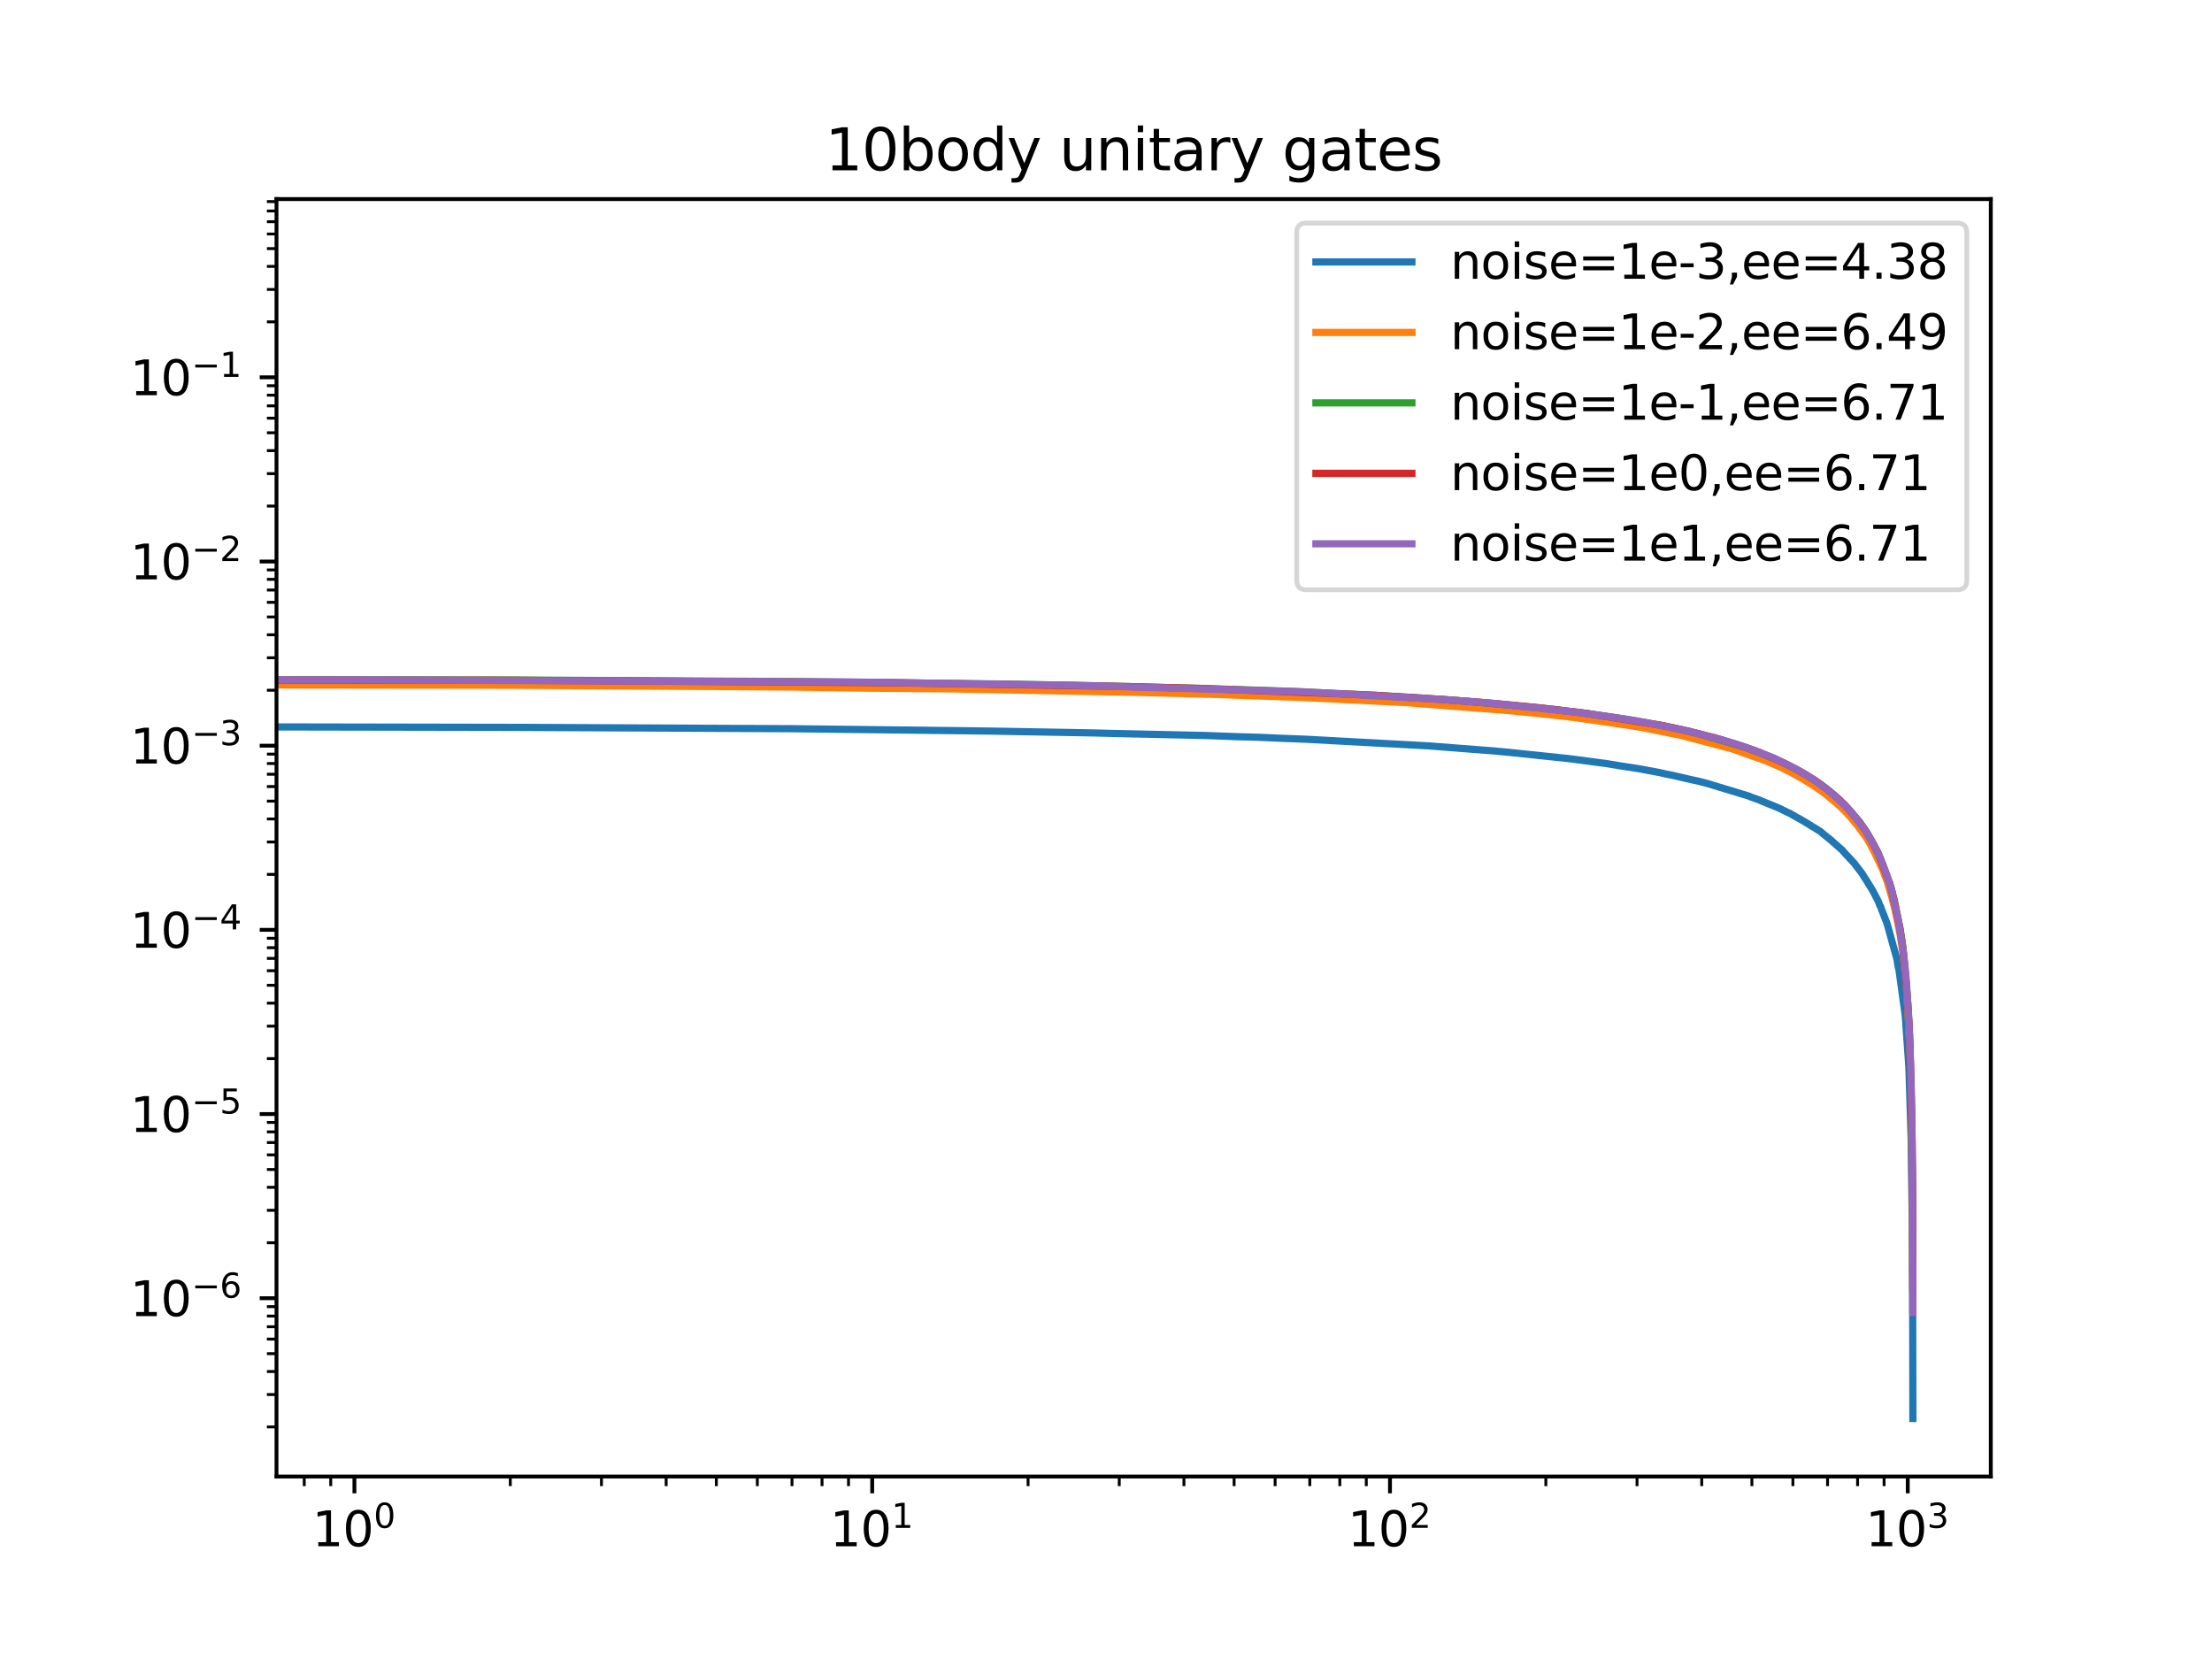 <?xml version="1.0" encoding="utf-8" standalone="no"?>
<!DOCTYPE svg PUBLIC "-//W3C//DTD SVG 1.1//EN"
  "http://www.w3.org/Graphics/SVG/1.1/DTD/svg11.dtd">
<svg xmlns:xlink="http://www.w3.org/1999/xlink" width="460.8pt" height="345.6pt" viewBox="0 0 460.8 345.6" xmlns="http://www.w3.org/2000/svg" version="1.1">
 <defs>
  <style type="text/css">*{stroke-linejoin: round; stroke-linecap: butt}</style>
 </defs>
 <g id="figure_1">
  <g id="patch_1">
   <path d="M 0 345.6 
L 460.8 345.6 
L 460.8 0 
L 0 0 
z
" style="fill: #ffffff"/>
  </g>
  <g id="axes_1">
   <g id="patch_2">
    <path d="M 57.6 307.584 
L 414.72 307.584 
L 414.72 41.472 
L 57.6 41.472 
z
" style="fill: #ffffff"/>
   </g>
   <g id="matplotlib.axis_1">
    <g id="xtick_1">
     <g id="line2d_1">
      <defs>
       <path id="mdeac1fb613" d="M 0 0 
L 0 3.5 
" style="stroke: #000000; stroke-width: 0.8"/>
      </defs>
      <g>
       <use xlink:href="#mdeac1fb613" x="73.833" y="307.584" style="stroke: #000000; stroke-width: 0.8"/>
      </g>
     </g>
     <g id="text_1">
      <!-- $\mathdefault{10^{0}}$ -->
      <g transform="translate(65.033 322.182) scale(0.1 -0.1)">
       <defs>
        <path id="DejaVuSans-31" d="M 794 531 
L 1825 531 
L 1825 4091 
L 703 3866 
L 703 4441 
L 1819 4666 
L 2450 4666 
L 2450 531 
L 3481 531 
L 3481 0 
L 794 0 
L 794 531 
z
" transform="scale(0.016)"/>
        <path id="DejaVuSans-30" d="M 2034 4250 
Q 1547 4250 1301 3770 
Q 1056 3291 1056 2328 
Q 1056 1369 1301 889 
Q 1547 409 2034 409 
Q 2525 409 2770 889 
Q 3016 1369 3016 2328 
Q 3016 3291 2770 3770 
Q 2525 4250 2034 4250 
z
M 2034 4750 
Q 2819 4750 3233 4129 
Q 3647 3509 3647 2328 
Q 3647 1150 3233 529 
Q 2819 -91 2034 -91 
Q 1250 -91 836 529 
Q 422 1150 422 2328 
Q 422 3509 836 4129 
Q 1250 4750 2034 4750 
z
" transform="scale(0.016)"/>
       </defs>
       <use xlink:href="#DejaVuSans-31" transform="translate(0 0.766)"/>
       <use xlink:href="#DejaVuSans-30" transform="translate(63.623 0.766)"/>
       <use xlink:href="#DejaVuSans-30" transform="translate(128.203 39.047) scale(0.7)"/>
      </g>
     </g>
    </g>
    <g id="xtick_2">
     <g id="line2d_2">
      <g>
       <use xlink:href="#mdeac1fb613" x="181.696" y="307.584" style="stroke: #000000; stroke-width: 0.8"/>
      </g>
     </g>
     <g id="text_2">
      <!-- $\mathdefault{10^{1}}$ -->
      <g transform="translate(172.896 322.182) scale(0.1 -0.1)">
       <use xlink:href="#DejaVuSans-31" transform="translate(0 0.684)"/>
       <use xlink:href="#DejaVuSans-30" transform="translate(63.623 0.684)"/>
       <use xlink:href="#DejaVuSans-31" transform="translate(128.203 38.966) scale(0.7)"/>
      </g>
     </g>
    </g>
    <g id="xtick_3">
     <g id="line2d_3">
      <g>
       <use xlink:href="#mdeac1fb613" x="289.559" y="307.584" style="stroke: #000000; stroke-width: 0.8"/>
      </g>
     </g>
     <g id="text_3">
      <!-- $\mathdefault{10^{2}}$ -->
      <g transform="translate(280.759 322.182) scale(0.1 -0.1)">
       <defs>
        <path id="DejaVuSans-32" d="M 1228 531 
L 3431 531 
L 3431 0 
L 469 0 
L 469 531 
Q 828 903 1448 1529 
Q 2069 2156 2228 2338 
Q 2531 2678 2651 2914 
Q 2772 3150 2772 3378 
Q 2772 3750 2511 3984 
Q 2250 4219 1831 4219 
Q 1534 4219 1204 4116 
Q 875 4013 500 3803 
L 500 4441 
Q 881 4594 1212 4672 
Q 1544 4750 1819 4750 
Q 2544 4750 2975 4387 
Q 3406 4025 3406 3419 
Q 3406 3131 3298 2873 
Q 3191 2616 2906 2266 
Q 2828 2175 2409 1742 
Q 1991 1309 1228 531 
z
" transform="scale(0.016)"/>
       </defs>
       <use xlink:href="#DejaVuSans-31" transform="translate(0 0.766)"/>
       <use xlink:href="#DejaVuSans-30" transform="translate(63.623 0.766)"/>
       <use xlink:href="#DejaVuSans-32" transform="translate(128.203 39.047) scale(0.7)"/>
      </g>
     </g>
    </g>
    <g id="xtick_4">
     <g id="line2d_4">
      <g>
       <use xlink:href="#mdeac1fb613" x="397.422" y="307.584" style="stroke: #000000; stroke-width: 0.8"/>
      </g>
     </g>
     <g id="text_4">
      <!-- $\mathdefault{10^{3}}$ -->
      <g transform="translate(388.622 322.182) scale(0.1 -0.1)">
       <defs>
        <path id="DejaVuSans-33" d="M 2597 2516 
Q 3050 2419 3304 2112 
Q 3559 1806 3559 1356 
Q 3559 666 3084 287 
Q 2609 -91 1734 -91 
Q 1441 -91 1130 -33 
Q 819 25 488 141 
L 488 750 
Q 750 597 1062 519 
Q 1375 441 1716 441 
Q 2309 441 2620 675 
Q 2931 909 2931 1356 
Q 2931 1769 2642 2001 
Q 2353 2234 1838 2234 
L 1294 2234 
L 1294 2753 
L 1863 2753 
Q 2328 2753 2575 2939 
Q 2822 3125 2822 3475 
Q 2822 3834 2567 4026 
Q 2313 4219 1838 4219 
Q 1578 4219 1281 4162 
Q 984 4106 628 3988 
L 628 4550 
Q 988 4650 1302 4700 
Q 1616 4750 1894 4750 
Q 2613 4750 3031 4423 
Q 3450 4097 3450 3541 
Q 3450 3153 3228 2886 
Q 3006 2619 2597 2516 
z
" transform="scale(0.016)"/>
       </defs>
       <use xlink:href="#DejaVuSans-31" transform="translate(0 0.766)"/>
       <use xlink:href="#DejaVuSans-30" transform="translate(63.623 0.766)"/>
       <use xlink:href="#DejaVuSans-33" transform="translate(128.203 39.047) scale(0.7)"/>
      </g>
     </g>
    </g>
    <g id="xtick_5">
     <g id="line2d_5">
      <defs>
       <path id="m0fc6ccbab1" d="M 0 0 
L 0 2 
" style="stroke: #000000; stroke-width: 0.6"/>
      </defs>
      <g>
       <use xlink:href="#m0fc6ccbab1" x="63.38" y="307.584" style="stroke: #000000; stroke-width: 0.6"/>
      </g>
     </g>
    </g>
    <g id="xtick_6">
     <g id="line2d_6">
      <g>
       <use xlink:href="#m0fc6ccbab1" x="68.897" y="307.584" style="stroke: #000000; stroke-width: 0.6"/>
      </g>
     </g>
    </g>
    <g id="xtick_7">
     <g id="line2d_7">
      <g>
       <use xlink:href="#m0fc6ccbab1" x="106.303" y="307.584" style="stroke: #000000; stroke-width: 0.6"/>
      </g>
     </g>
    </g>
    <g id="xtick_8">
     <g id="line2d_8">
      <g>
       <use xlink:href="#m0fc6ccbab1" x="125.297" y="307.584" style="stroke: #000000; stroke-width: 0.6"/>
      </g>
     </g>
    </g>
    <g id="xtick_9">
     <g id="line2d_9">
      <g>
       <use xlink:href="#m0fc6ccbab1" x="138.773" y="307.584" style="stroke: #000000; stroke-width: 0.6"/>
      </g>
     </g>
    </g>
    <g id="xtick_10">
     <g id="line2d_10">
      <g>
       <use xlink:href="#m0fc6ccbab1" x="149.226" y="307.584" style="stroke: #000000; stroke-width: 0.6"/>
      </g>
     </g>
    </g>
    <g id="xtick_11">
     <g id="line2d_11">
      <g>
       <use xlink:href="#m0fc6ccbab1" x="157.767" y="307.584" style="stroke: #000000; stroke-width: 0.6"/>
      </g>
     </g>
    </g>
    <g id="xtick_12">
     <g id="line2d_12">
      <g>
       <use xlink:href="#m0fc6ccbab1" x="164.988" y="307.584" style="stroke: #000000; stroke-width: 0.6"/>
      </g>
     </g>
    </g>
    <g id="xtick_13">
     <g id="line2d_13">
      <g>
       <use xlink:href="#m0fc6ccbab1" x="171.243" y="307.584" style="stroke: #000000; stroke-width: 0.6"/>
      </g>
     </g>
    </g>
    <g id="xtick_14">
     <g id="line2d_14">
      <g>
       <use xlink:href="#m0fc6ccbab1" x="176.76" y="307.584" style="stroke: #000000; stroke-width: 0.6"/>
      </g>
     </g>
    </g>
    <g id="xtick_15">
     <g id="line2d_15">
      <g>
       <use xlink:href="#m0fc6ccbab1" x="214.166" y="307.584" style="stroke: #000000; stroke-width: 0.6"/>
      </g>
     </g>
    </g>
    <g id="xtick_16">
     <g id="line2d_16">
      <g>
       <use xlink:href="#m0fc6ccbab1" x="233.16" y="307.584" style="stroke: #000000; stroke-width: 0.6"/>
      </g>
     </g>
    </g>
    <g id="xtick_17">
     <g id="line2d_17">
      <g>
       <use xlink:href="#m0fc6ccbab1" x="246.636" y="307.584" style="stroke: #000000; stroke-width: 0.6"/>
      </g>
     </g>
    </g>
    <g id="xtick_18">
     <g id="line2d_18">
      <g>
       <use xlink:href="#m0fc6ccbab1" x="257.089" y="307.584" style="stroke: #000000; stroke-width: 0.6"/>
      </g>
     </g>
    </g>
    <g id="xtick_19">
     <g id="line2d_19">
      <g>
       <use xlink:href="#m0fc6ccbab1" x="265.63" y="307.584" style="stroke: #000000; stroke-width: 0.6"/>
      </g>
     </g>
    </g>
    <g id="xtick_20">
     <g id="line2d_20">
      <g>
       <use xlink:href="#m0fc6ccbab1" x="272.851" y="307.584" style="stroke: #000000; stroke-width: 0.6"/>
      </g>
     </g>
    </g>
    <g id="xtick_21">
     <g id="line2d_21">
      <g>
       <use xlink:href="#m0fc6ccbab1" x="279.106" y="307.584" style="stroke: #000000; stroke-width: 0.6"/>
      </g>
     </g>
    </g>
    <g id="xtick_22">
     <g id="line2d_22">
      <g>
       <use xlink:href="#m0fc6ccbab1" x="284.623" y="307.584" style="stroke: #000000; stroke-width: 0.6"/>
      </g>
     </g>
    </g>
    <g id="xtick_23">
     <g id="line2d_23">
      <g>
       <use xlink:href="#m0fc6ccbab1" x="322.029" y="307.584" style="stroke: #000000; stroke-width: 0.6"/>
      </g>
     </g>
    </g>
    <g id="xtick_24">
     <g id="line2d_24">
      <g>
       <use xlink:href="#m0fc6ccbab1" x="341.023" y="307.584" style="stroke: #000000; stroke-width: 0.6"/>
      </g>
     </g>
    </g>
    <g id="xtick_25">
     <g id="line2d_25">
      <g>
       <use xlink:href="#m0fc6ccbab1" x="354.499" y="307.584" style="stroke: #000000; stroke-width: 0.6"/>
      </g>
     </g>
    </g>
    <g id="xtick_26">
     <g id="line2d_26">
      <g>
       <use xlink:href="#m0fc6ccbab1" x="364.952" y="307.584" style="stroke: #000000; stroke-width: 0.6"/>
      </g>
     </g>
    </g>
    <g id="xtick_27">
     <g id="line2d_27">
      <g>
       <use xlink:href="#m0fc6ccbab1" x="373.493" y="307.584" style="stroke: #000000; stroke-width: 0.6"/>
      </g>
     </g>
    </g>
    <g id="xtick_28">
     <g id="line2d_28">
      <g>
       <use xlink:href="#m0fc6ccbab1" x="380.714" y="307.584" style="stroke: #000000; stroke-width: 0.6"/>
      </g>
     </g>
    </g>
    <g id="xtick_29">
     <g id="line2d_29">
      <g>
       <use xlink:href="#m0fc6ccbab1" x="386.969" y="307.584" style="stroke: #000000; stroke-width: 0.6"/>
      </g>
     </g>
    </g>
    <g id="xtick_30">
     <g id="line2d_30">
      <g>
       <use xlink:href="#m0fc6ccbab1" x="392.487" y="307.584" style="stroke: #000000; stroke-width: 0.6"/>
      </g>
     </g>
    </g>
   </g>
   <g id="matplotlib.axis_2">
    <g id="ytick_1">
     <g id="line2d_31">
      <defs>
       <path id="me256910e18" d="M 0 0 
L -3.5 0 
" style="stroke: #000000; stroke-width: 0.8"/>
      </defs>
      <g>
       <use xlink:href="#me256910e18" x="57.6" y="270.442" style="stroke: #000000; stroke-width: 0.8"/>
      </g>
     </g>
     <g id="text_5">
      <!-- $\mathdefault{10^{-6}}$ -->
      <g transform="translate(27.1 274.241) scale(0.1 -0.1)">
       <defs>
        <path id="DejaVuSans-2212" d="M 678 2272 
L 4684 2272 
L 4684 1741 
L 678 1741 
L 678 2272 
z
" transform="scale(0.016)"/>
        <path id="DejaVuSans-36" d="M 2113 2584 
Q 1688 2584 1439 2293 
Q 1191 2003 1191 1497 
Q 1191 994 1439 701 
Q 1688 409 2113 409 
Q 2538 409 2786 701 
Q 3034 994 3034 1497 
Q 3034 2003 2786 2293 
Q 2538 2584 2113 2584 
z
M 3366 4563 
L 3366 3988 
Q 3128 4100 2886 4159 
Q 2644 4219 2406 4219 
Q 1781 4219 1451 3797 
Q 1122 3375 1075 2522 
Q 1259 2794 1537 2939 
Q 1816 3084 2150 3084 
Q 2853 3084 3261 2657 
Q 3669 2231 3669 1497 
Q 3669 778 3244 343 
Q 2819 -91 2113 -91 
Q 1303 -91 875 529 
Q 447 1150 447 2328 
Q 447 3434 972 4092 
Q 1497 4750 2381 4750 
Q 2619 4750 2861 4703 
Q 3103 4656 3366 4563 
z
" transform="scale(0.016)"/>
       </defs>
       <use xlink:href="#DejaVuSans-31" transform="translate(0 0.766)"/>
       <use xlink:href="#DejaVuSans-30" transform="translate(63.623 0.766)"/>
       <use xlink:href="#DejaVuSans-2212" transform="translate(128.203 39.047) scale(0.7)"/>
       <use xlink:href="#DejaVuSans-36" transform="translate(186.855 39.047) scale(0.7)"/>
      </g>
     </g>
    </g>
    <g id="ytick_2">
     <g id="line2d_32">
      <g>
       <use xlink:href="#me256910e18" x="57.6" y="232.074" style="stroke: #000000; stroke-width: 0.8"/>
      </g>
     </g>
     <g id="text_6">
      <!-- $\mathdefault{10^{-5}}$ -->
      <g transform="translate(27.1 235.873) scale(0.1 -0.1)">
       <defs>
        <path id="DejaVuSans-35" d="M 691 4666 
L 3169 4666 
L 3169 4134 
L 1269 4134 
L 1269 2991 
Q 1406 3038 1543 3061 
Q 1681 3084 1819 3084 
Q 2600 3084 3056 2656 
Q 3513 2228 3513 1497 
Q 3513 744 3044 326 
Q 2575 -91 1722 -91 
Q 1428 -91 1123 -41 
Q 819 9 494 109 
L 494 744 
Q 775 591 1075 516 
Q 1375 441 1709 441 
Q 2250 441 2565 725 
Q 2881 1009 2881 1497 
Q 2881 1984 2565 2268 
Q 2250 2553 1709 2553 
Q 1456 2553 1204 2497 
Q 953 2441 691 2322 
L 691 4666 
z
" transform="scale(0.016)"/>
       </defs>
       <use xlink:href="#DejaVuSans-31" transform="translate(0 0.684)"/>
       <use xlink:href="#DejaVuSans-30" transform="translate(63.623 0.684)"/>
       <use xlink:href="#DejaVuSans-2212" transform="translate(128.203 38.966) scale(0.7)"/>
       <use xlink:href="#DejaVuSans-35" transform="translate(186.855 38.966) scale(0.7)"/>
      </g>
     </g>
    </g>
    <g id="ytick_3">
     <g id="line2d_33">
      <g>
       <use xlink:href="#me256910e18" x="57.6" y="193.706" style="stroke: #000000; stroke-width: 0.8"/>
      </g>
     </g>
     <g id="text_7">
      <!-- $\mathdefault{10^{-4}}$ -->
      <g transform="translate(27.1 197.505) scale(0.1 -0.1)">
       <defs>
        <path id="DejaVuSans-34" d="M 2419 4116 
L 825 1625 
L 2419 1625 
L 2419 4116 
z
M 2253 4666 
L 3047 4666 
L 3047 1625 
L 3713 1625 
L 3713 1100 
L 3047 1100 
L 3047 0 
L 2419 0 
L 2419 1100 
L 313 1100 
L 313 1709 
L 2253 4666 
z
" transform="scale(0.016)"/>
       </defs>
       <use xlink:href="#DejaVuSans-31" transform="translate(0 0.684)"/>
       <use xlink:href="#DejaVuSans-30" transform="translate(63.623 0.684)"/>
       <use xlink:href="#DejaVuSans-2212" transform="translate(128.203 38.966) scale(0.7)"/>
       <use xlink:href="#DejaVuSans-34" transform="translate(186.855 38.966) scale(0.7)"/>
      </g>
     </g>
    </g>
    <g id="ytick_4">
     <g id="line2d_34">
      <g>
       <use xlink:href="#me256910e18" x="57.6" y="155.338" style="stroke: #000000; stroke-width: 0.8"/>
      </g>
     </g>
     <g id="text_8">
      <!-- $\mathdefault{10^{-3}}$ -->
      <g transform="translate(27.1 159.138) scale(0.1 -0.1)">
       <use xlink:href="#DejaVuSans-31" transform="translate(0 0.766)"/>
       <use xlink:href="#DejaVuSans-30" transform="translate(63.623 0.766)"/>
       <use xlink:href="#DejaVuSans-2212" transform="translate(128.203 39.047) scale(0.7)"/>
       <use xlink:href="#DejaVuSans-33" transform="translate(186.855 39.047) scale(0.7)"/>
      </g>
     </g>
    </g>
    <g id="ytick_5">
     <g id="line2d_35">
      <g>
       <use xlink:href="#me256910e18" x="57.6" y="116.971" style="stroke: #000000; stroke-width: 0.8"/>
      </g>
     </g>
     <g id="text_9">
      <!-- $\mathdefault{10^{-2}}$ -->
      <g transform="translate(27.1 120.77) scale(0.1 -0.1)">
       <use xlink:href="#DejaVuSans-31" transform="translate(0 0.766)"/>
       <use xlink:href="#DejaVuSans-30" transform="translate(63.623 0.766)"/>
       <use xlink:href="#DejaVuSans-2212" transform="translate(128.203 39.047) scale(0.7)"/>
       <use xlink:href="#DejaVuSans-32" transform="translate(186.855 39.047) scale(0.7)"/>
      </g>
     </g>
    </g>
    <g id="ytick_6">
     <g id="line2d_36">
      <g>
       <use xlink:href="#me256910e18" x="57.6" y="78.603" style="stroke: #000000; stroke-width: 0.8"/>
      </g>
     </g>
     <g id="text_10">
      <!-- $\mathdefault{10^{-1}}$ -->
      <g transform="translate(27.1 82.402) scale(0.1 -0.1)">
       <use xlink:href="#DejaVuSans-31" transform="translate(0 0.684)"/>
       <use xlink:href="#DejaVuSans-30" transform="translate(63.623 0.684)"/>
       <use xlink:href="#DejaVuSans-2212" transform="translate(128.203 38.966) scale(0.7)"/>
       <use xlink:href="#DejaVuSans-31" transform="translate(186.855 38.966) scale(0.7)"/>
      </g>
     </g>
    </g>
    <g id="ytick_7">
     <g id="line2d_37">
      <defs>
       <path id="m8666ccce64" d="M 0 0 
L -2 0 
" style="stroke: #000000; stroke-width: 0.6"/>
      </defs>
      <g>
       <use xlink:href="#m8666ccce64" x="57.6" y="297.259" style="stroke: #000000; stroke-width: 0.6"/>
      </g>
     </g>
    </g>
    <g id="ytick_8">
     <g id="line2d_38">
      <g>
       <use xlink:href="#m8666ccce64" x="57.6" y="290.503" style="stroke: #000000; stroke-width: 0.6"/>
      </g>
     </g>
    </g>
    <g id="ytick_9">
     <g id="line2d_39">
      <g>
       <use xlink:href="#m8666ccce64" x="57.6" y="285.71" style="stroke: #000000; stroke-width: 0.6"/>
      </g>
     </g>
    </g>
    <g id="ytick_10">
     <g id="line2d_40">
      <g>
       <use xlink:href="#m8666ccce64" x="57.6" y="281.991" style="stroke: #000000; stroke-width: 0.6"/>
      </g>
     </g>
    </g>
    <g id="ytick_11">
     <g id="line2d_41">
      <g>
       <use xlink:href="#m8666ccce64" x="57.6" y="278.953" style="stroke: #000000; stroke-width: 0.6"/>
      </g>
     </g>
    </g>
    <g id="ytick_12">
     <g id="line2d_42">
      <g>
       <use xlink:href="#m8666ccce64" x="57.6" y="276.385" style="stroke: #000000; stroke-width: 0.6"/>
      </g>
     </g>
    </g>
    <g id="ytick_13">
     <g id="line2d_43">
      <g>
       <use xlink:href="#m8666ccce64" x="57.6" y="274.16" style="stroke: #000000; stroke-width: 0.6"/>
      </g>
     </g>
    </g>
    <g id="ytick_14">
     <g id="line2d_44">
      <g>
       <use xlink:href="#m8666ccce64" x="57.6" y="272.197" style="stroke: #000000; stroke-width: 0.6"/>
      </g>
     </g>
    </g>
    <g id="ytick_15">
     <g id="line2d_45">
      <g>
       <use xlink:href="#m8666ccce64" x="57.6" y="258.892" style="stroke: #000000; stroke-width: 0.6"/>
      </g>
     </g>
    </g>
    <g id="ytick_16">
     <g id="line2d_46">
      <g>
       <use xlink:href="#m8666ccce64" x="57.6" y="252.135" style="stroke: #000000; stroke-width: 0.6"/>
      </g>
     </g>
    </g>
    <g id="ytick_17">
     <g id="line2d_47">
      <g>
       <use xlink:href="#m8666ccce64" x="57.6" y="247.342" style="stroke: #000000; stroke-width: 0.6"/>
      </g>
     </g>
    </g>
    <g id="ytick_18">
     <g id="line2d_48">
      <g>
       <use xlink:href="#m8666ccce64" x="57.6" y="243.624" style="stroke: #000000; stroke-width: 0.6"/>
      </g>
     </g>
    </g>
    <g id="ytick_19">
     <g id="line2d_49">
      <g>
       <use xlink:href="#m8666ccce64" x="57.6" y="240.586" style="stroke: #000000; stroke-width: 0.6"/>
      </g>
     </g>
    </g>
    <g id="ytick_20">
     <g id="line2d_50">
      <g>
       <use xlink:href="#m8666ccce64" x="57.6" y="238.017" style="stroke: #000000; stroke-width: 0.6"/>
      </g>
     </g>
    </g>
    <g id="ytick_21">
     <g id="line2d_51">
      <g>
       <use xlink:href="#m8666ccce64" x="57.6" y="235.792" style="stroke: #000000; stroke-width: 0.6"/>
      </g>
     </g>
    </g>
    <g id="ytick_22">
     <g id="line2d_52">
      <g>
       <use xlink:href="#m8666ccce64" x="57.6" y="233.829" style="stroke: #000000; stroke-width: 0.6"/>
      </g>
     </g>
    </g>
    <g id="ytick_23">
     <g id="line2d_53">
      <g>
       <use xlink:href="#m8666ccce64" x="57.6" y="220.524" style="stroke: #000000; stroke-width: 0.6"/>
      </g>
     </g>
    </g>
    <g id="ytick_24">
     <g id="line2d_54">
      <g>
       <use xlink:href="#m8666ccce64" x="57.6" y="213.768" style="stroke: #000000; stroke-width: 0.6"/>
      </g>
     </g>
    </g>
    <g id="ytick_25">
     <g id="line2d_55">
      <g>
       <use xlink:href="#m8666ccce64" x="57.6" y="208.974" style="stroke: #000000; stroke-width: 0.6"/>
      </g>
     </g>
    </g>
    <g id="ytick_26">
     <g id="line2d_56">
      <g>
       <use xlink:href="#m8666ccce64" x="57.6" y="205.256" style="stroke: #000000; stroke-width: 0.6"/>
      </g>
     </g>
    </g>
    <g id="ytick_27">
     <g id="line2d_57">
      <g>
       <use xlink:href="#m8666ccce64" x="57.6" y="202.218" style="stroke: #000000; stroke-width: 0.6"/>
      </g>
     </g>
    </g>
    <g id="ytick_28">
     <g id="line2d_58">
      <g>
       <use xlink:href="#m8666ccce64" x="57.6" y="199.649" style="stroke: #000000; stroke-width: 0.6"/>
      </g>
     </g>
    </g>
    <g id="ytick_29">
     <g id="line2d_59">
      <g>
       <use xlink:href="#m8666ccce64" x="57.6" y="197.424" style="stroke: #000000; stroke-width: 0.6"/>
      </g>
     </g>
    </g>
    <g id="ytick_30">
     <g id="line2d_60">
      <g>
       <use xlink:href="#m8666ccce64" x="57.6" y="195.462" style="stroke: #000000; stroke-width: 0.6"/>
      </g>
     </g>
    </g>
    <g id="ytick_31">
     <g id="line2d_61">
      <g>
       <use xlink:href="#m8666ccce64" x="57.6" y="182.156" style="stroke: #000000; stroke-width: 0.6"/>
      </g>
     </g>
    </g>
    <g id="ytick_32">
     <g id="line2d_62">
      <g>
       <use xlink:href="#m8666ccce64" x="57.6" y="175.4" style="stroke: #000000; stroke-width: 0.6"/>
      </g>
     </g>
    </g>
    <g id="ytick_33">
     <g id="line2d_63">
      <g>
       <use xlink:href="#m8666ccce64" x="57.6" y="170.607" style="stroke: #000000; stroke-width: 0.6"/>
      </g>
     </g>
    </g>
    <g id="ytick_34">
     <g id="line2d_64">
      <g>
       <use xlink:href="#m8666ccce64" x="57.6" y="166.888" style="stroke: #000000; stroke-width: 0.6"/>
      </g>
     </g>
    </g>
    <g id="ytick_35">
     <g id="line2d_65">
      <g>
       <use xlink:href="#m8666ccce64" x="57.6" y="163.85" style="stroke: #000000; stroke-width: 0.6"/>
      </g>
     </g>
    </g>
    <g id="ytick_36">
     <g id="line2d_66">
      <g>
       <use xlink:href="#m8666ccce64" x="57.6" y="161.282" style="stroke: #000000; stroke-width: 0.6"/>
      </g>
     </g>
    </g>
    <g id="ytick_37">
     <g id="line2d_67">
      <g>
       <use xlink:href="#m8666ccce64" x="57.6" y="159.057" style="stroke: #000000; stroke-width: 0.6"/>
      </g>
     </g>
    </g>
    <g id="ytick_38">
     <g id="line2d_68">
      <g>
       <use xlink:href="#m8666ccce64" x="57.6" y="157.094" style="stroke: #000000; stroke-width: 0.6"/>
      </g>
     </g>
    </g>
    <g id="ytick_39">
     <g id="line2d_69">
      <g>
       <use xlink:href="#m8666ccce64" x="57.6" y="143.789" style="stroke: #000000; stroke-width: 0.6"/>
      </g>
     </g>
    </g>
    <g id="ytick_40">
     <g id="line2d_70">
      <g>
       <use xlink:href="#m8666ccce64" x="57.6" y="137.032" style="stroke: #000000; stroke-width: 0.6"/>
      </g>
     </g>
    </g>
    <g id="ytick_41">
     <g id="line2d_71">
      <g>
       <use xlink:href="#m8666ccce64" x="57.6" y="132.239" style="stroke: #000000; stroke-width: 0.6"/>
      </g>
     </g>
    </g>
    <g id="ytick_42">
     <g id="line2d_72">
      <g>
       <use xlink:href="#m8666ccce64" x="57.6" y="128.521" style="stroke: #000000; stroke-width: 0.6"/>
      </g>
     </g>
    </g>
    <g id="ytick_43">
     <g id="line2d_73">
      <g>
       <use xlink:href="#m8666ccce64" x="57.6" y="125.483" style="stroke: #000000; stroke-width: 0.6"/>
      </g>
     </g>
    </g>
    <g id="ytick_44">
     <g id="line2d_74">
      <g>
       <use xlink:href="#m8666ccce64" x="57.6" y="122.914" style="stroke: #000000; stroke-width: 0.6"/>
      </g>
     </g>
    </g>
    <g id="ytick_45">
     <g id="line2d_75">
      <g>
       <use xlink:href="#m8666ccce64" x="57.6" y="120.689" style="stroke: #000000; stroke-width: 0.6"/>
      </g>
     </g>
    </g>
    <g id="ytick_46">
     <g id="line2d_76">
      <g>
       <use xlink:href="#m8666ccce64" x="57.6" y="118.726" style="stroke: #000000; stroke-width: 0.6"/>
      </g>
     </g>
    </g>
    <g id="ytick_47">
     <g id="line2d_77">
      <g>
       <use xlink:href="#m8666ccce64" x="57.6" y="105.421" style="stroke: #000000; stroke-width: 0.6"/>
      </g>
     </g>
    </g>
    <g id="ytick_48">
     <g id="line2d_78">
      <g>
       <use xlink:href="#m8666ccce64" x="57.6" y="98.665" style="stroke: #000000; stroke-width: 0.6"/>
      </g>
     </g>
    </g>
    <g id="ytick_49">
     <g id="line2d_79">
      <g>
       <use xlink:href="#m8666ccce64" x="57.6" y="93.871" style="stroke: #000000; stroke-width: 0.6"/>
      </g>
     </g>
    </g>
    <g id="ytick_50">
     <g id="line2d_80">
      <g>
       <use xlink:href="#m8666ccce64" x="57.6" y="90.153" style="stroke: #000000; stroke-width: 0.6"/>
      </g>
     </g>
    </g>
    <g id="ytick_51">
     <g id="line2d_81">
      <g>
       <use xlink:href="#m8666ccce64" x="57.6" y="87.115" style="stroke: #000000; stroke-width: 0.6"/>
      </g>
     </g>
    </g>
    <g id="ytick_52">
     <g id="line2d_82">
      <g>
       <use xlink:href="#m8666ccce64" x="57.6" y="84.546" style="stroke: #000000; stroke-width: 0.6"/>
      </g>
     </g>
    </g>
    <g id="ytick_53">
     <g id="line2d_83">
      <g>
       <use xlink:href="#m8666ccce64" x="57.6" y="82.321" style="stroke: #000000; stroke-width: 0.6"/>
      </g>
     </g>
    </g>
    <g id="ytick_54">
     <g id="line2d_84">
      <g>
       <use xlink:href="#m8666ccce64" x="57.6" y="80.359" style="stroke: #000000; stroke-width: 0.6"/>
      </g>
     </g>
    </g>
    <g id="ytick_55">
     <g id="line2d_85">
      <g>
       <use xlink:href="#m8666ccce64" x="57.6" y="67.053" style="stroke: #000000; stroke-width: 0.6"/>
      </g>
     </g>
    </g>
    <g id="ytick_56">
     <g id="line2d_86">
      <g>
       <use xlink:href="#m8666ccce64" x="57.6" y="60.297" style="stroke: #000000; stroke-width: 0.6"/>
      </g>
     </g>
    </g>
    <g id="ytick_57">
     <g id="line2d_87">
      <g>
       <use xlink:href="#m8666ccce64" x="57.6" y="55.503" style="stroke: #000000; stroke-width: 0.6"/>
      </g>
     </g>
    </g>
    <g id="ytick_58">
     <g id="line2d_88">
      <g>
       <use xlink:href="#m8666ccce64" x="57.6" y="51.785" style="stroke: #000000; stroke-width: 0.6"/>
      </g>
     </g>
    </g>
    <g id="ytick_59">
     <g id="line2d_89">
      <g>
       <use xlink:href="#m8666ccce64" x="57.6" y="48.747" style="stroke: #000000; stroke-width: 0.6"/>
      </g>
     </g>
    </g>
    <g id="ytick_60">
     <g id="line2d_90">
      <g>
       <use xlink:href="#m8666ccce64" x="57.6" y="46.179" style="stroke: #000000; stroke-width: 0.6"/>
      </g>
     </g>
    </g>
    <g id="ytick_61">
     <g id="line2d_91">
      <g>
       <use xlink:href="#m8666ccce64" x="57.6" y="43.954" style="stroke: #000000; stroke-width: 0.6"/>
      </g>
     </g>
    </g>
    <g id="ytick_62">
     <g id="line2d_92">
      <g>
       <use xlink:href="#m8666ccce64" x="57.6" y="41.991" style="stroke: #000000; stroke-width: 0.6"/>
      </g>
     </g>
    </g>
   </g>
   <g id="line2d_93">
    <path d="M -1 151.325 
L 106.303 151.52 
L 164.988 151.801 
L 176.76 151.943 
L 206.553 152.301 
L 224.619 152.623 
L 228.224 152.693 
L 231.572 152.784 
L 251.101 153.218 
L 258.017 153.477 
L 262.398 153.593 
L 266.404 153.777 
L 272.177 154.002 
L 297.708 155.385 
L 304.647 155.927 
L 310.987 156.414 
L 314.416 156.734 
L 326.706 158.021 
L 329.183 158.339 
L 333.593 158.929 
L 334.499 159.041 
L 337.455 159.53 
L 339.11 159.786 
L 341.334 160.126 
L 342.407 160.321 
L 343.457 160.524 
L 345.771 160.949 
L 346.192 161.049 
L 347.161 161.274 
L 348.511 161.529 
L 352.219 162.393 
L 352.83 162.525 
L 354.028 162.785 
L 355.541 163.181 
L 364.292 165.828 
L 364.764 166.037 
L 366.609 166.687 
L 366.879 166.834 
L 369.587 167.925 
L 370.177 168.164 
L 370.594 168.361 
L 370.843 168.463 
L 372.146 169.117 
L 372.864 169.44 
L 374.42 170.328 
L 374.877 170.562 
L 376.953 171.804 
L 377.53 172.175 
L 378.028 172.47 
L 379.218 173.212 
L 379.631 173.56 
L 379.972 173.852 
L 380.847 174.558 
L 381.312 174.918 
L 381.838 175.398 
L 383.821 177.143 
L 384.257 177.67 
L 386.32 179.88 
L 386.91 180.669 
L 387.897 181.957 
L 388.183 182.431 
L 388.806 183.393 
L 388.919 183.565 
L 389.143 183.954 
L 390.029 185.369 
L 390.52 186.294 
L 391.113 187.439 
L 391.327 187.853 
L 391.593 188.626 
L 391.752 188.84 
L 392.016 189.62 
L 392.121 189.834 
L 393.004 192.133 
L 393.21 192.762 
L 395.167 199.804 
L 395.412 201.361 
L 395.607 202.162 
L 396.904 211.632 
L 397.656 222.314 
L 398.12 236.991 
L 398.35 254.225 
L 398.441 267.124 
L 398.487 295.488 
L 398.487 295.488 
" clip-path="url(#p720848f0d5)" style="fill: none; stroke: #1f77b4; stroke-width: 1.5; stroke-linecap: square"/>
   </g>
   <g id="line2d_94">
    <path d="M -1 142.617 
L 106.303 142.749 
L 164.988 143.121 
L 181.696 143.37 
L 197.458 143.49 
L 236.183 144.218 
L 254.19 144.688 
L 257.089 144.804 
L 271.493 145.304 
L 293.164 146.381 
L 314.416 148.032 
L 321.558 148.748 
L 324.315 149.048 
L 326.066 149.233 
L 326.706 149.319 
L 330.178 149.789 
L 340.235 151.254 
L 341.797 151.515 
L 350.081 153.167 
L 360.944 156.039 
L 367.858 158.501 
L 370.843 159.791 
L 371.336 160 
L 372.307 160.519 
L 372.943 160.799 
L 373.493 161.13 
L 374.267 161.554 
L 374.726 161.8 
L 375.853 162.439 
L 377.458 163.473 
L 377.958 163.789 
L 378.241 163.929 
L 378.522 164.175 
L 379.287 164.68 
L 379.631 164.96 
L 380.175 165.343 
L 382.615 167.352 
L 382.936 167.654 
L 383.063 167.75 
L 383.443 168.099 
L 383.758 168.403 
L 384.443 169.11 
L 384.689 169.329 
L 384.935 169.632 
L 385.361 170.087 
L 385.963 170.789 
L 386.32 171.226 
L 386.91 171.936 
L 387.028 172.071 
L 388.354 173.897 
L 388.411 173.913 
L 388.637 174.289 
L 388.863 174.613 
L 389.643 175.926 
L 390.029 176.72 
L 390.138 176.873 
L 390.411 177.407 
L 392.121 180.986 
L 392.33 181.491 
L 392.487 181.949 
L 392.694 182.515 
L 392.746 182.551 
L 393.21 183.883 
L 394.173 187.194 
L 394.474 188.399 
L 394.573 188.676 
L 395.167 191.39 
L 395.363 192.282 
L 395.899 195.112 
L 396.188 197.097 
L 396.284 197.585 
L 396.999 203.938 
L 397.234 207.046 
L 397.328 208.191 
L 397.981 220.89 
L 398.166 228.401 
L 398.441 255.423 
L 398.487 268.165 
L 398.487 268.165 
" clip-path="url(#p720848f0d5)" style="fill: none; stroke: #ff7f0e; stroke-width: 1.5; stroke-linecap: square"/>
   </g>
   <g id="line2d_95">
    <path d="M -1 141.579 
L 106.303 141.65 
L 164.988 141.982 
L 209.23 142.501 
L 216.451 142.631 
L 226.456 142.808 
L 250.024 143.394 
L 269.379 144.036 
L 287.647 144.909 
L 290.487 145.09 
L 294.868 145.329 
L 297.312 145.492 
L 301.849 145.801 
L 305.654 146.092 
L 319.872 147.383 
L 321.794 147.588 
L 323.866 147.798 
L 324.759 147.914 
L 329.98 148.565 
L 331.726 148.804 
L 335.739 149.369 
L 336.776 149.521 
L 338.948 149.863 
L 341.334 150.273 
L 346.886 151.276 
L 349.823 151.896 
L 350.973 152.169 
L 354.028 152.908 
L 363.622 155.711 
L 369.417 157.905 
L 369.925 158.15 
L 372.705 159.482 
L 373.415 159.853 
L 376.075 161.32 
L 376.443 161.568 
L 376.881 161.854 
L 377.242 162.081 
L 377.815 162.367 
L 378.381 162.8 
L 379.218 163.376 
L 379.767 163.771 
L 380.04 163.977 
L 381.51 165.134 
L 382.487 165.982 
L 383.19 166.58 
L 383.507 166.963 
L 383.695 167.14 
L 384.319 167.7 
L 385.118 168.566 
L 385.843 169.374 
L 386.142 169.755 
L 387.435 171.315 
L 387.724 171.759 
L 388.183 172.396 
L 388.75 173.211 
L 389.255 174.118 
L 389.974 175.279 
L 390.411 176.08 
L 391.167 177.607 
L 391.327 177.9 
L 391.91 179.267 
L 393.618 183.967 
L 393.871 184.749 
L 393.972 185.039 
L 394.224 186.191 
L 394.623 187.477 
L 395.656 192.726 
L 395.705 192.783 
L 396.332 196.751 
L 396.571 199.081 
L 396.809 201.17 
L 397.562 210.863 
L 397.888 218.216 
L 398.441 247.783 
L 398.487 272.994 
L 398.487 272.994 
" clip-path="url(#p720848f0d5)" style="fill: none; stroke: #2ca02c; stroke-width: 1.5; stroke-linecap: square"/>
   </g>
   <g id="line2d_96">
    <path d="M -1 141.653 
L 106.303 141.701 
L 186.161 142.221 
L 234.696 143.015 
L 251.101 143.446 
L 286.159 144.823 
L 300.012 145.676 
L 302.208 145.834 
L 308.553 146.311 
L 312.158 146.617 
L 318.377 147.218 
L 319.872 147.368 
L 323.64 147.78 
L 326.494 148.131 
L 330.374 148.593 
L 346.052 151.085 
L 349.693 151.864 
L 351.6 152.277 
L 357.339 153.716 
L 358.428 154.036 
L 359.282 154.301 
L 361.046 154.84 
L 361.954 155.126 
L 362.844 155.42 
L 363.525 155.649 
L 364.858 156.108 
L 365.325 156.256 
L 365.971 156.527 
L 366.518 156.705 
L 371.58 158.92 
L 375.029 160.694 
L 375.255 160.85 
L 376.443 161.533 
L 376.808 161.776 
L 377.815 162.398 
L 378.452 162.813 
L 378.941 163.177 
L 379.356 163.456 
L 379.699 163.778 
L 380.243 164.131 
L 380.981 164.73 
L 381.18 164.885 
L 383.443 166.866 
L 383.821 167.271 
L 384.195 167.578 
L 387.319 171.181 
L 388.069 172.23 
L 389.087 173.756 
L 391.167 177.554 
L 393.719 184.192 
L 394.123 185.727 
L 394.173 185.776 
L 395.802 193.46 
L 396.236 196.39 
L 396.428 197.807 
L 397.375 208.305 
L 397.702 213.802 
L 397.795 215.541 
L 398.35 238.227 
L 398.441 252.756 
L 398.487 268.432 
L 398.487 268.432 
" clip-path="url(#p720848f0d5)" style="fill: none; stroke: #d62728; stroke-width: 1.5; stroke-linecap: square"/>
   </g>
   <g id="line2d_97">
    <path d="M -1 141.633 
L 73.833 141.633 
L 176.76 142.06 
L 222.707 142.745 
L 271.493 144.112 
L 301.487 145.776 
L 311.576 146.578 
L 328.982 148.419 
L 330.178 148.592 
L 331.726 148.807 
L 340.709 150.132 
L 341.334 150.25 
L 350.847 152.11 
L 351.6 152.287 
L 358.643 154.112 
L 359.282 154.319 
L 360.534 154.686 
L 361.249 154.907 
L 361.954 155.138 
L 363.428 155.611 
L 364.481 155.983 
L 364.858 156.126 
L 365.603 156.39 
L 369.075 157.759 
L 369.417 157.891 
L 371.172 158.723 
L 371.58 158.93 
L 372.785 159.513 
L 373.258 159.78 
L 373.726 160.023 
L 374.113 160.209 
L 375.33 160.911 
L 375.555 161.061 
L 377.386 162.12 
L 378.381 162.834 
L 379.01 163.265 
L 379.562 163.692 
L 380.175 164.102 
L 380.781 164.586 
L 380.981 164.748 
L 381.378 165.079 
L 384.751 168.23 
L 385.783 169.363 
L 386.082 169.726 
L 386.439 170.152 
L 387.724 171.818 
L 387.954 172.105 
L 388.919 173.567 
L 390.302 175.95 
L 390.628 176.531 
L 390.898 177.066 
L 392.121 179.808 
L 393.158 182.573 
L 394.073 185.479 
L 395.461 191.718 
L 396.476 198.084 
L 396.666 199.701 
L 397.14 204.545 
L 397.702 213.613 
L 397.981 220.867 
L 398.258 231.043 
L 398.396 245.06 
L 398.487 273.414 
L 398.487 273.414 
" clip-path="url(#p720848f0d5)" style="fill: none; stroke: #9467bd; stroke-width: 1.5; stroke-linecap: square"/>
   </g>
   <g id="patch_3">
    <path d="M 57.6 307.584 
L 57.6 41.472 
" style="fill: none; stroke: #000000; stroke-width: 0.8; stroke-linejoin: miter; stroke-linecap: square"/>
   </g>
   <g id="patch_4">
    <path d="M 414.72 307.584 
L 414.72 41.472 
" style="fill: none; stroke: #000000; stroke-width: 0.8; stroke-linejoin: miter; stroke-linecap: square"/>
   </g>
   <g id="patch_5">
    <path d="M 57.6 307.584 
L 414.72 307.584 
" style="fill: none; stroke: #000000; stroke-width: 0.8; stroke-linejoin: miter; stroke-linecap: square"/>
   </g>
   <g id="patch_6">
    <path d="M 57.6 41.472 
L 414.72 41.472 
" style="fill: none; stroke: #000000; stroke-width: 0.8; stroke-linejoin: miter; stroke-linecap: square"/>
   </g>
   <g id="text_11">
    <!-- 10body unitary gates -->
    <g transform="translate(171.896 35.472) scale(0.12 -0.12)">
     <defs>
      <path id="DejaVuSans-62" d="M 3116 1747 
Q 3116 2381 2855 2742 
Q 2594 3103 2138 3103 
Q 1681 3103 1420 2742 
Q 1159 2381 1159 1747 
Q 1159 1113 1420 752 
Q 1681 391 2138 391 
Q 2594 391 2855 752 
Q 3116 1113 3116 1747 
z
M 1159 2969 
Q 1341 3281 1617 3432 
Q 1894 3584 2278 3584 
Q 2916 3584 3314 3078 
Q 3713 2572 3713 1747 
Q 3713 922 3314 415 
Q 2916 -91 2278 -91 
Q 1894 -91 1617 61 
Q 1341 213 1159 525 
L 1159 0 
L 581 0 
L 581 4863 
L 1159 4863 
L 1159 2969 
z
" transform="scale(0.016)"/>
      <path id="DejaVuSans-6f" d="M 1959 3097 
Q 1497 3097 1228 2736 
Q 959 2375 959 1747 
Q 959 1119 1226 758 
Q 1494 397 1959 397 
Q 2419 397 2687 759 
Q 2956 1122 2956 1747 
Q 2956 2369 2687 2733 
Q 2419 3097 1959 3097 
z
M 1959 3584 
Q 2709 3584 3137 3096 
Q 3566 2609 3566 1747 
Q 3566 888 3137 398 
Q 2709 -91 1959 -91 
Q 1206 -91 779 398 
Q 353 888 353 1747 
Q 353 2609 779 3096 
Q 1206 3584 1959 3584 
z
" transform="scale(0.016)"/>
      <path id="DejaVuSans-64" d="M 2906 2969 
L 2906 4863 
L 3481 4863 
L 3481 0 
L 2906 0 
L 2906 525 
Q 2725 213 2448 61 
Q 2172 -91 1784 -91 
Q 1150 -91 751 415 
Q 353 922 353 1747 
Q 353 2572 751 3078 
Q 1150 3584 1784 3584 
Q 2172 3584 2448 3432 
Q 2725 3281 2906 2969 
z
M 947 1747 
Q 947 1113 1208 752 
Q 1469 391 1925 391 
Q 2381 391 2643 752 
Q 2906 1113 2906 1747 
Q 2906 2381 2643 2742 
Q 2381 3103 1925 3103 
Q 1469 3103 1208 2742 
Q 947 2381 947 1747 
z
" transform="scale(0.016)"/>
      <path id="DejaVuSans-79" d="M 2059 -325 
Q 1816 -950 1584 -1140 
Q 1353 -1331 966 -1331 
L 506 -1331 
L 506 -850 
L 844 -850 
Q 1081 -850 1212 -737 
Q 1344 -625 1503 -206 
L 1606 56 
L 191 3500 
L 800 3500 
L 1894 763 
L 2988 3500 
L 3597 3500 
L 2059 -325 
z
" transform="scale(0.016)"/>
      <path id="DejaVuSans-20" transform="scale(0.016)"/>
      <path id="DejaVuSans-75" d="M 544 1381 
L 544 3500 
L 1119 3500 
L 1119 1403 
Q 1119 906 1312 657 
Q 1506 409 1894 409 
Q 2359 409 2629 706 
Q 2900 1003 2900 1516 
L 2900 3500 
L 3475 3500 
L 3475 0 
L 2900 0 
L 2900 538 
Q 2691 219 2414 64 
Q 2138 -91 1772 -91 
Q 1169 -91 856 284 
Q 544 659 544 1381 
z
M 1991 3584 
L 1991 3584 
z
" transform="scale(0.016)"/>
      <path id="DejaVuSans-6e" d="M 3513 2113 
L 3513 0 
L 2938 0 
L 2938 2094 
Q 2938 2591 2744 2837 
Q 2550 3084 2163 3084 
Q 1697 3084 1428 2787 
Q 1159 2491 1159 1978 
L 1159 0 
L 581 0 
L 581 3500 
L 1159 3500 
L 1159 2956 
Q 1366 3272 1645 3428 
Q 1925 3584 2291 3584 
Q 2894 3584 3203 3211 
Q 3513 2838 3513 2113 
z
" transform="scale(0.016)"/>
      <path id="DejaVuSans-69" d="M 603 3500 
L 1178 3500 
L 1178 0 
L 603 0 
L 603 3500 
z
M 603 4863 
L 1178 4863 
L 1178 4134 
L 603 4134 
L 603 4863 
z
" transform="scale(0.016)"/>
      <path id="DejaVuSans-74" d="M 1172 4494 
L 1172 3500 
L 2356 3500 
L 2356 3053 
L 1172 3053 
L 1172 1153 
Q 1172 725 1289 603 
Q 1406 481 1766 481 
L 2356 481 
L 2356 0 
L 1766 0 
Q 1100 0 847 248 
Q 594 497 594 1153 
L 594 3053 
L 172 3053 
L 172 3500 
L 594 3500 
L 594 4494 
L 1172 4494 
z
" transform="scale(0.016)"/>
      <path id="DejaVuSans-61" d="M 2194 1759 
Q 1497 1759 1228 1600 
Q 959 1441 959 1056 
Q 959 750 1161 570 
Q 1363 391 1709 391 
Q 2188 391 2477 730 
Q 2766 1069 2766 1631 
L 2766 1759 
L 2194 1759 
z
M 3341 1997 
L 3341 0 
L 2766 0 
L 2766 531 
Q 2569 213 2275 61 
Q 1981 -91 1556 -91 
Q 1019 -91 701 211 
Q 384 513 384 1019 
Q 384 1609 779 1909 
Q 1175 2209 1959 2209 
L 2766 2209 
L 2766 2266 
Q 2766 2663 2505 2880 
Q 2244 3097 1772 3097 
Q 1472 3097 1187 3025 
Q 903 2953 641 2809 
L 641 3341 
Q 956 3463 1253 3523 
Q 1550 3584 1831 3584 
Q 2591 3584 2966 3190 
Q 3341 2797 3341 1997 
z
" transform="scale(0.016)"/>
      <path id="DejaVuSans-72" d="M 2631 2963 
Q 2534 3019 2420 3045 
Q 2306 3072 2169 3072 
Q 1681 3072 1420 2755 
Q 1159 2438 1159 1844 
L 1159 0 
L 581 0 
L 581 3500 
L 1159 3500 
L 1159 2956 
Q 1341 3275 1631 3429 
Q 1922 3584 2338 3584 
Q 2397 3584 2469 3576 
Q 2541 3569 2628 3553 
L 2631 2963 
z
" transform="scale(0.016)"/>
      <path id="DejaVuSans-67" d="M 2906 1791 
Q 2906 2416 2648 2759 
Q 2391 3103 1925 3103 
Q 1463 3103 1205 2759 
Q 947 2416 947 1791 
Q 947 1169 1205 825 
Q 1463 481 1925 481 
Q 2391 481 2648 825 
Q 2906 1169 2906 1791 
z
M 3481 434 
Q 3481 -459 3084 -895 
Q 2688 -1331 1869 -1331 
Q 1566 -1331 1297 -1286 
Q 1028 -1241 775 -1147 
L 775 -588 
Q 1028 -725 1275 -790 
Q 1522 -856 1778 -856 
Q 2344 -856 2625 -561 
Q 2906 -266 2906 331 
L 2906 616 
Q 2728 306 2450 153 
Q 2172 0 1784 0 
Q 1141 0 747 490 
Q 353 981 353 1791 
Q 353 2603 747 3093 
Q 1141 3584 1784 3584 
Q 2172 3584 2450 3431 
Q 2728 3278 2906 2969 
L 2906 3500 
L 3481 3500 
L 3481 434 
z
" transform="scale(0.016)"/>
      <path id="DejaVuSans-65" d="M 3597 1894 
L 3597 1613 
L 953 1613 
Q 991 1019 1311 708 
Q 1631 397 2203 397 
Q 2534 397 2845 478 
Q 3156 559 3463 722 
L 3463 178 
Q 3153 47 2828 -22 
Q 2503 -91 2169 -91 
Q 1331 -91 842 396 
Q 353 884 353 1716 
Q 353 2575 817 3079 
Q 1281 3584 2069 3584 
Q 2775 3584 3186 3129 
Q 3597 2675 3597 1894 
z
M 3022 2063 
Q 3016 2534 2758 2815 
Q 2500 3097 2075 3097 
Q 1594 3097 1305 2825 
Q 1016 2553 972 2059 
L 3022 2063 
z
" transform="scale(0.016)"/>
      <path id="DejaVuSans-73" d="M 2834 3397 
L 2834 2853 
Q 2591 2978 2328 3040 
Q 2066 3103 1784 3103 
Q 1356 3103 1142 2972 
Q 928 2841 928 2578 
Q 928 2378 1081 2264 
Q 1234 2150 1697 2047 
L 1894 2003 
Q 2506 1872 2764 1633 
Q 3022 1394 3022 966 
Q 3022 478 2636 193 
Q 2250 -91 1575 -91 
Q 1294 -91 989 -36 
Q 684 19 347 128 
L 347 722 
Q 666 556 975 473 
Q 1284 391 1588 391 
Q 1994 391 2212 530 
Q 2431 669 2431 922 
Q 2431 1156 2273 1281 
Q 2116 1406 1581 1522 
L 1381 1569 
Q 847 1681 609 1914 
Q 372 2147 372 2553 
Q 372 3047 722 3315 
Q 1072 3584 1716 3584 
Q 2034 3584 2315 3537 
Q 2597 3491 2834 3397 
z
" transform="scale(0.016)"/>
     </defs>
     <use xlink:href="#DejaVuSans-31"/>
     <use xlink:href="#DejaVuSans-30" x="63.623"/>
     <use xlink:href="#DejaVuSans-62" x="127.246"/>
     <use xlink:href="#DejaVuSans-6f" x="190.723"/>
     <use xlink:href="#DejaVuSans-64" x="251.904"/>
     <use xlink:href="#DejaVuSans-79" x="315.381"/>
     <use xlink:href="#DejaVuSans-20" x="374.561"/>
     <use xlink:href="#DejaVuSans-75" x="406.348"/>
     <use xlink:href="#DejaVuSans-6e" x="469.727"/>
     <use xlink:href="#DejaVuSans-69" x="533.105"/>
     <use xlink:href="#DejaVuSans-74" x="560.889"/>
     <use xlink:href="#DejaVuSans-61" x="600.098"/>
     <use xlink:href="#DejaVuSans-72" x="661.377"/>
     <use xlink:href="#DejaVuSans-79" x="702.49"/>
     <use xlink:href="#DejaVuSans-20" x="761.67"/>
     <use xlink:href="#DejaVuSans-67" x="793.457"/>
     <use xlink:href="#DejaVuSans-61" x="856.934"/>
     <use xlink:href="#DejaVuSans-74" x="918.213"/>
     <use xlink:href="#DejaVuSans-65" x="957.422"/>
     <use xlink:href="#DejaVuSans-73" x="1018.945"/>
    </g>
   </g>
   <g id="legend_1">
    <g id="patch_7">
     <path d="M 272.128 122.863 
L 407.72 122.863 
Q 409.72 122.863 409.72 120.863 
L 409.72 48.472 
Q 409.72 46.472 407.72 46.472 
L 272.128 46.472 
Q 270.128 46.472 270.128 48.472 
L 270.128 120.863 
Q 270.128 122.863 272.128 122.863 
z
" style="fill: #ffffff; opacity: 0.8; stroke: #cccccc; stroke-linejoin: miter"/>
    </g>
    <g id="line2d_98">
     <path d="M 274.128 54.57 
L 284.128 54.57 
L 294.128 54.57 
" style="fill: none; stroke: #1f77b4; stroke-width: 1.5; stroke-linecap: square"/>
    </g>
    <g id="text_12">
     <!-- noise=1e-3,ee=4.38 -->
     <g transform="translate(302.128 58.07) scale(0.1 -0.1)">
      <defs>
       <path id="DejaVuSans-3d" d="M 678 2906 
L 4684 2906 
L 4684 2381 
L 678 2381 
L 678 2906 
z
M 678 1631 
L 4684 1631 
L 4684 1100 
L 678 1100 
L 678 1631 
z
" transform="scale(0.016)"/>
       <path id="DejaVuSans-2d" d="M 313 2009 
L 1997 2009 
L 1997 1497 
L 313 1497 
L 313 2009 
z
" transform="scale(0.016)"/>
       <path id="DejaVuSans-2c" d="M 750 794 
L 1409 794 
L 1409 256 
L 897 -744 
L 494 -744 
L 750 256 
L 750 794 
z
" transform="scale(0.016)"/>
       <path id="DejaVuSans-2e" d="M 684 794 
L 1344 794 
L 1344 0 
L 684 0 
L 684 794 
z
" transform="scale(0.016)"/>
       <path id="DejaVuSans-38" d="M 2034 2216 
Q 1584 2216 1326 1975 
Q 1069 1734 1069 1313 
Q 1069 891 1326 650 
Q 1584 409 2034 409 
Q 2484 409 2743 651 
Q 3003 894 3003 1313 
Q 3003 1734 2745 1975 
Q 2488 2216 2034 2216 
z
M 1403 2484 
Q 997 2584 770 2862 
Q 544 3141 544 3541 
Q 544 4100 942 4425 
Q 1341 4750 2034 4750 
Q 2731 4750 3128 4425 
Q 3525 4100 3525 3541 
Q 3525 3141 3298 2862 
Q 3072 2584 2669 2484 
Q 3125 2378 3379 2068 
Q 3634 1759 3634 1313 
Q 3634 634 3220 271 
Q 2806 -91 2034 -91 
Q 1263 -91 848 271 
Q 434 634 434 1313 
Q 434 1759 690 2068 
Q 947 2378 1403 2484 
z
M 1172 3481 
Q 1172 3119 1398 2916 
Q 1625 2713 2034 2713 
Q 2441 2713 2670 2916 
Q 2900 3119 2900 3481 
Q 2900 3844 2670 4047 
Q 2441 4250 2034 4250 
Q 1625 4250 1398 4047 
Q 1172 3844 1172 3481 
z
" transform="scale(0.016)"/>
      </defs>
      <use xlink:href="#DejaVuSans-6e"/>
      <use xlink:href="#DejaVuSans-6f" x="63.379"/>
      <use xlink:href="#DejaVuSans-69" x="124.561"/>
      <use xlink:href="#DejaVuSans-73" x="152.344"/>
      <use xlink:href="#DejaVuSans-65" x="204.443"/>
      <use xlink:href="#DejaVuSans-3d" x="265.967"/>
      <use xlink:href="#DejaVuSans-31" x="349.756"/>
      <use xlink:href="#DejaVuSans-65" x="413.379"/>
      <use xlink:href="#DejaVuSans-2d" x="474.902"/>
      <use xlink:href="#DejaVuSans-33" x="510.986"/>
      <use xlink:href="#DejaVuSans-2c" x="574.609"/>
      <use xlink:href="#DejaVuSans-65" x="606.396"/>
      <use xlink:href="#DejaVuSans-65" x="667.92"/>
      <use xlink:href="#DejaVuSans-3d" x="729.443"/>
      <use xlink:href="#DejaVuSans-34" x="813.232"/>
      <use xlink:href="#DejaVuSans-2e" x="876.855"/>
      <use xlink:href="#DejaVuSans-33" x="908.643"/>
      <use xlink:href="#DejaVuSans-38" x="972.266"/>
     </g>
    </g>
    <g id="line2d_99">
     <path d="M 274.128 69.249 
L 284.128 69.249 
L 294.128 69.249 
" style="fill: none; stroke: #ff7f0e; stroke-width: 1.5; stroke-linecap: square"/>
    </g>
    <g id="text_13">
     <!-- noise=1e-2,ee=6.49 -->
     <g transform="translate(302.128 72.749) scale(0.1 -0.1)">
      <defs>
       <path id="DejaVuSans-39" d="M 703 97 
L 703 672 
Q 941 559 1184 500 
Q 1428 441 1663 441 
Q 2288 441 2617 861 
Q 2947 1281 2994 2138 
Q 2813 1869 2534 1725 
Q 2256 1581 1919 1581 
Q 1219 1581 811 2004 
Q 403 2428 403 3163 
Q 403 3881 828 4315 
Q 1253 4750 1959 4750 
Q 2769 4750 3195 4129 
Q 3622 3509 3622 2328 
Q 3622 1225 3098 567 
Q 2575 -91 1691 -91 
Q 1453 -91 1209 -44 
Q 966 3 703 97 
z
M 1959 2075 
Q 2384 2075 2632 2365 
Q 2881 2656 2881 3163 
Q 2881 3666 2632 3958 
Q 2384 4250 1959 4250 
Q 1534 4250 1286 3958 
Q 1038 3666 1038 3163 
Q 1038 2656 1286 2365 
Q 1534 2075 1959 2075 
z
" transform="scale(0.016)"/>
      </defs>
      <use xlink:href="#DejaVuSans-6e"/>
      <use xlink:href="#DejaVuSans-6f" x="63.379"/>
      <use xlink:href="#DejaVuSans-69" x="124.561"/>
      <use xlink:href="#DejaVuSans-73" x="152.344"/>
      <use xlink:href="#DejaVuSans-65" x="204.443"/>
      <use xlink:href="#DejaVuSans-3d" x="265.967"/>
      <use xlink:href="#DejaVuSans-31" x="349.756"/>
      <use xlink:href="#DejaVuSans-65" x="413.379"/>
      <use xlink:href="#DejaVuSans-2d" x="474.902"/>
      <use xlink:href="#DejaVuSans-32" x="510.986"/>
      <use xlink:href="#DejaVuSans-2c" x="574.609"/>
      <use xlink:href="#DejaVuSans-65" x="606.396"/>
      <use xlink:href="#DejaVuSans-65" x="667.92"/>
      <use xlink:href="#DejaVuSans-3d" x="729.443"/>
      <use xlink:href="#DejaVuSans-36" x="813.232"/>
      <use xlink:href="#DejaVuSans-2e" x="876.855"/>
      <use xlink:href="#DejaVuSans-34" x="908.643"/>
      <use xlink:href="#DejaVuSans-39" x="972.266"/>
     </g>
    </g>
    <g id="line2d_100">
     <path d="M 274.128 83.927 
L 284.128 83.927 
L 294.128 83.927 
" style="fill: none; stroke: #2ca02c; stroke-width: 1.5; stroke-linecap: square"/>
    </g>
    <g id="text_14">
     <!-- noise=1e-1,ee=6.71 -->
     <g transform="translate(302.128 87.427) scale(0.1 -0.1)">
      <defs>
       <path id="DejaVuSans-37" d="M 525 4666 
L 3525 4666 
L 3525 4397 
L 1831 0 
L 1172 0 
L 2766 4134 
L 525 4134 
L 525 4666 
z
" transform="scale(0.016)"/>
      </defs>
      <use xlink:href="#DejaVuSans-6e"/>
      <use xlink:href="#DejaVuSans-6f" x="63.379"/>
      <use xlink:href="#DejaVuSans-69" x="124.561"/>
      <use xlink:href="#DejaVuSans-73" x="152.344"/>
      <use xlink:href="#DejaVuSans-65" x="204.443"/>
      <use xlink:href="#DejaVuSans-3d" x="265.967"/>
      <use xlink:href="#DejaVuSans-31" x="349.756"/>
      <use xlink:href="#DejaVuSans-65" x="413.379"/>
      <use xlink:href="#DejaVuSans-2d" x="474.902"/>
      <use xlink:href="#DejaVuSans-31" x="510.986"/>
      <use xlink:href="#DejaVuSans-2c" x="574.609"/>
      <use xlink:href="#DejaVuSans-65" x="606.396"/>
      <use xlink:href="#DejaVuSans-65" x="667.92"/>
      <use xlink:href="#DejaVuSans-3d" x="729.443"/>
      <use xlink:href="#DejaVuSans-36" x="813.232"/>
      <use xlink:href="#DejaVuSans-2e" x="876.855"/>
      <use xlink:href="#DejaVuSans-37" x="908.643"/>
      <use xlink:href="#DejaVuSans-31" x="972.266"/>
     </g>
    </g>
    <g id="line2d_101">
     <path d="M 274.128 98.605 
L 284.128 98.605 
L 294.128 98.605 
" style="fill: none; stroke: #d62728; stroke-width: 1.5; stroke-linecap: square"/>
    </g>
    <g id="text_15">
     <!-- noise=1e0,ee=6.71 -->
     <g transform="translate(302.128 102.105) scale(0.1 -0.1)">
      <use xlink:href="#DejaVuSans-6e"/>
      <use xlink:href="#DejaVuSans-6f" x="63.379"/>
      <use xlink:href="#DejaVuSans-69" x="124.561"/>
      <use xlink:href="#DejaVuSans-73" x="152.344"/>
      <use xlink:href="#DejaVuSans-65" x="204.443"/>
      <use xlink:href="#DejaVuSans-3d" x="265.967"/>
      <use xlink:href="#DejaVuSans-31" x="349.756"/>
      <use xlink:href="#DejaVuSans-65" x="413.379"/>
      <use xlink:href="#DejaVuSans-30" x="474.902"/>
      <use xlink:href="#DejaVuSans-2c" x="538.525"/>
      <use xlink:href="#DejaVuSans-65" x="570.312"/>
      <use xlink:href="#DejaVuSans-65" x="631.836"/>
      <use xlink:href="#DejaVuSans-3d" x="693.359"/>
      <use xlink:href="#DejaVuSans-36" x="777.148"/>
      <use xlink:href="#DejaVuSans-2e" x="840.771"/>
      <use xlink:href="#DejaVuSans-37" x="872.559"/>
      <use xlink:href="#DejaVuSans-31" x="936.182"/>
     </g>
    </g>
    <g id="line2d_102">
     <path d="M 274.128 113.283 
L 284.128 113.283 
L 294.128 113.283 
" style="fill: none; stroke: #9467bd; stroke-width: 1.5; stroke-linecap: square"/>
    </g>
    <g id="text_16">
     <!-- noise=1e1,ee=6.71 -->
     <g transform="translate(302.128 116.783) scale(0.1 -0.1)">
      <use xlink:href="#DejaVuSans-6e"/>
      <use xlink:href="#DejaVuSans-6f" x="63.379"/>
      <use xlink:href="#DejaVuSans-69" x="124.561"/>
      <use xlink:href="#DejaVuSans-73" x="152.344"/>
      <use xlink:href="#DejaVuSans-65" x="204.443"/>
      <use xlink:href="#DejaVuSans-3d" x="265.967"/>
      <use xlink:href="#DejaVuSans-31" x="349.756"/>
      <use xlink:href="#DejaVuSans-65" x="413.379"/>
      <use xlink:href="#DejaVuSans-31" x="474.902"/>
      <use xlink:href="#DejaVuSans-2c" x="538.525"/>
      <use xlink:href="#DejaVuSans-65" x="570.312"/>
      <use xlink:href="#DejaVuSans-65" x="631.836"/>
      <use xlink:href="#DejaVuSans-3d" x="693.359"/>
      <use xlink:href="#DejaVuSans-36" x="777.148"/>
      <use xlink:href="#DejaVuSans-2e" x="840.771"/>
      <use xlink:href="#DejaVuSans-37" x="872.559"/>
      <use xlink:href="#DejaVuSans-31" x="936.182"/>
     </g>
    </g>
   </g>
  </g>
 </g>
 <defs>
  <clipPath id="p720848f0d5">
   <rect x="57.6" y="41.472" width="357.12" height="266.112"/>
  </clipPath>
 </defs>
</svg>

